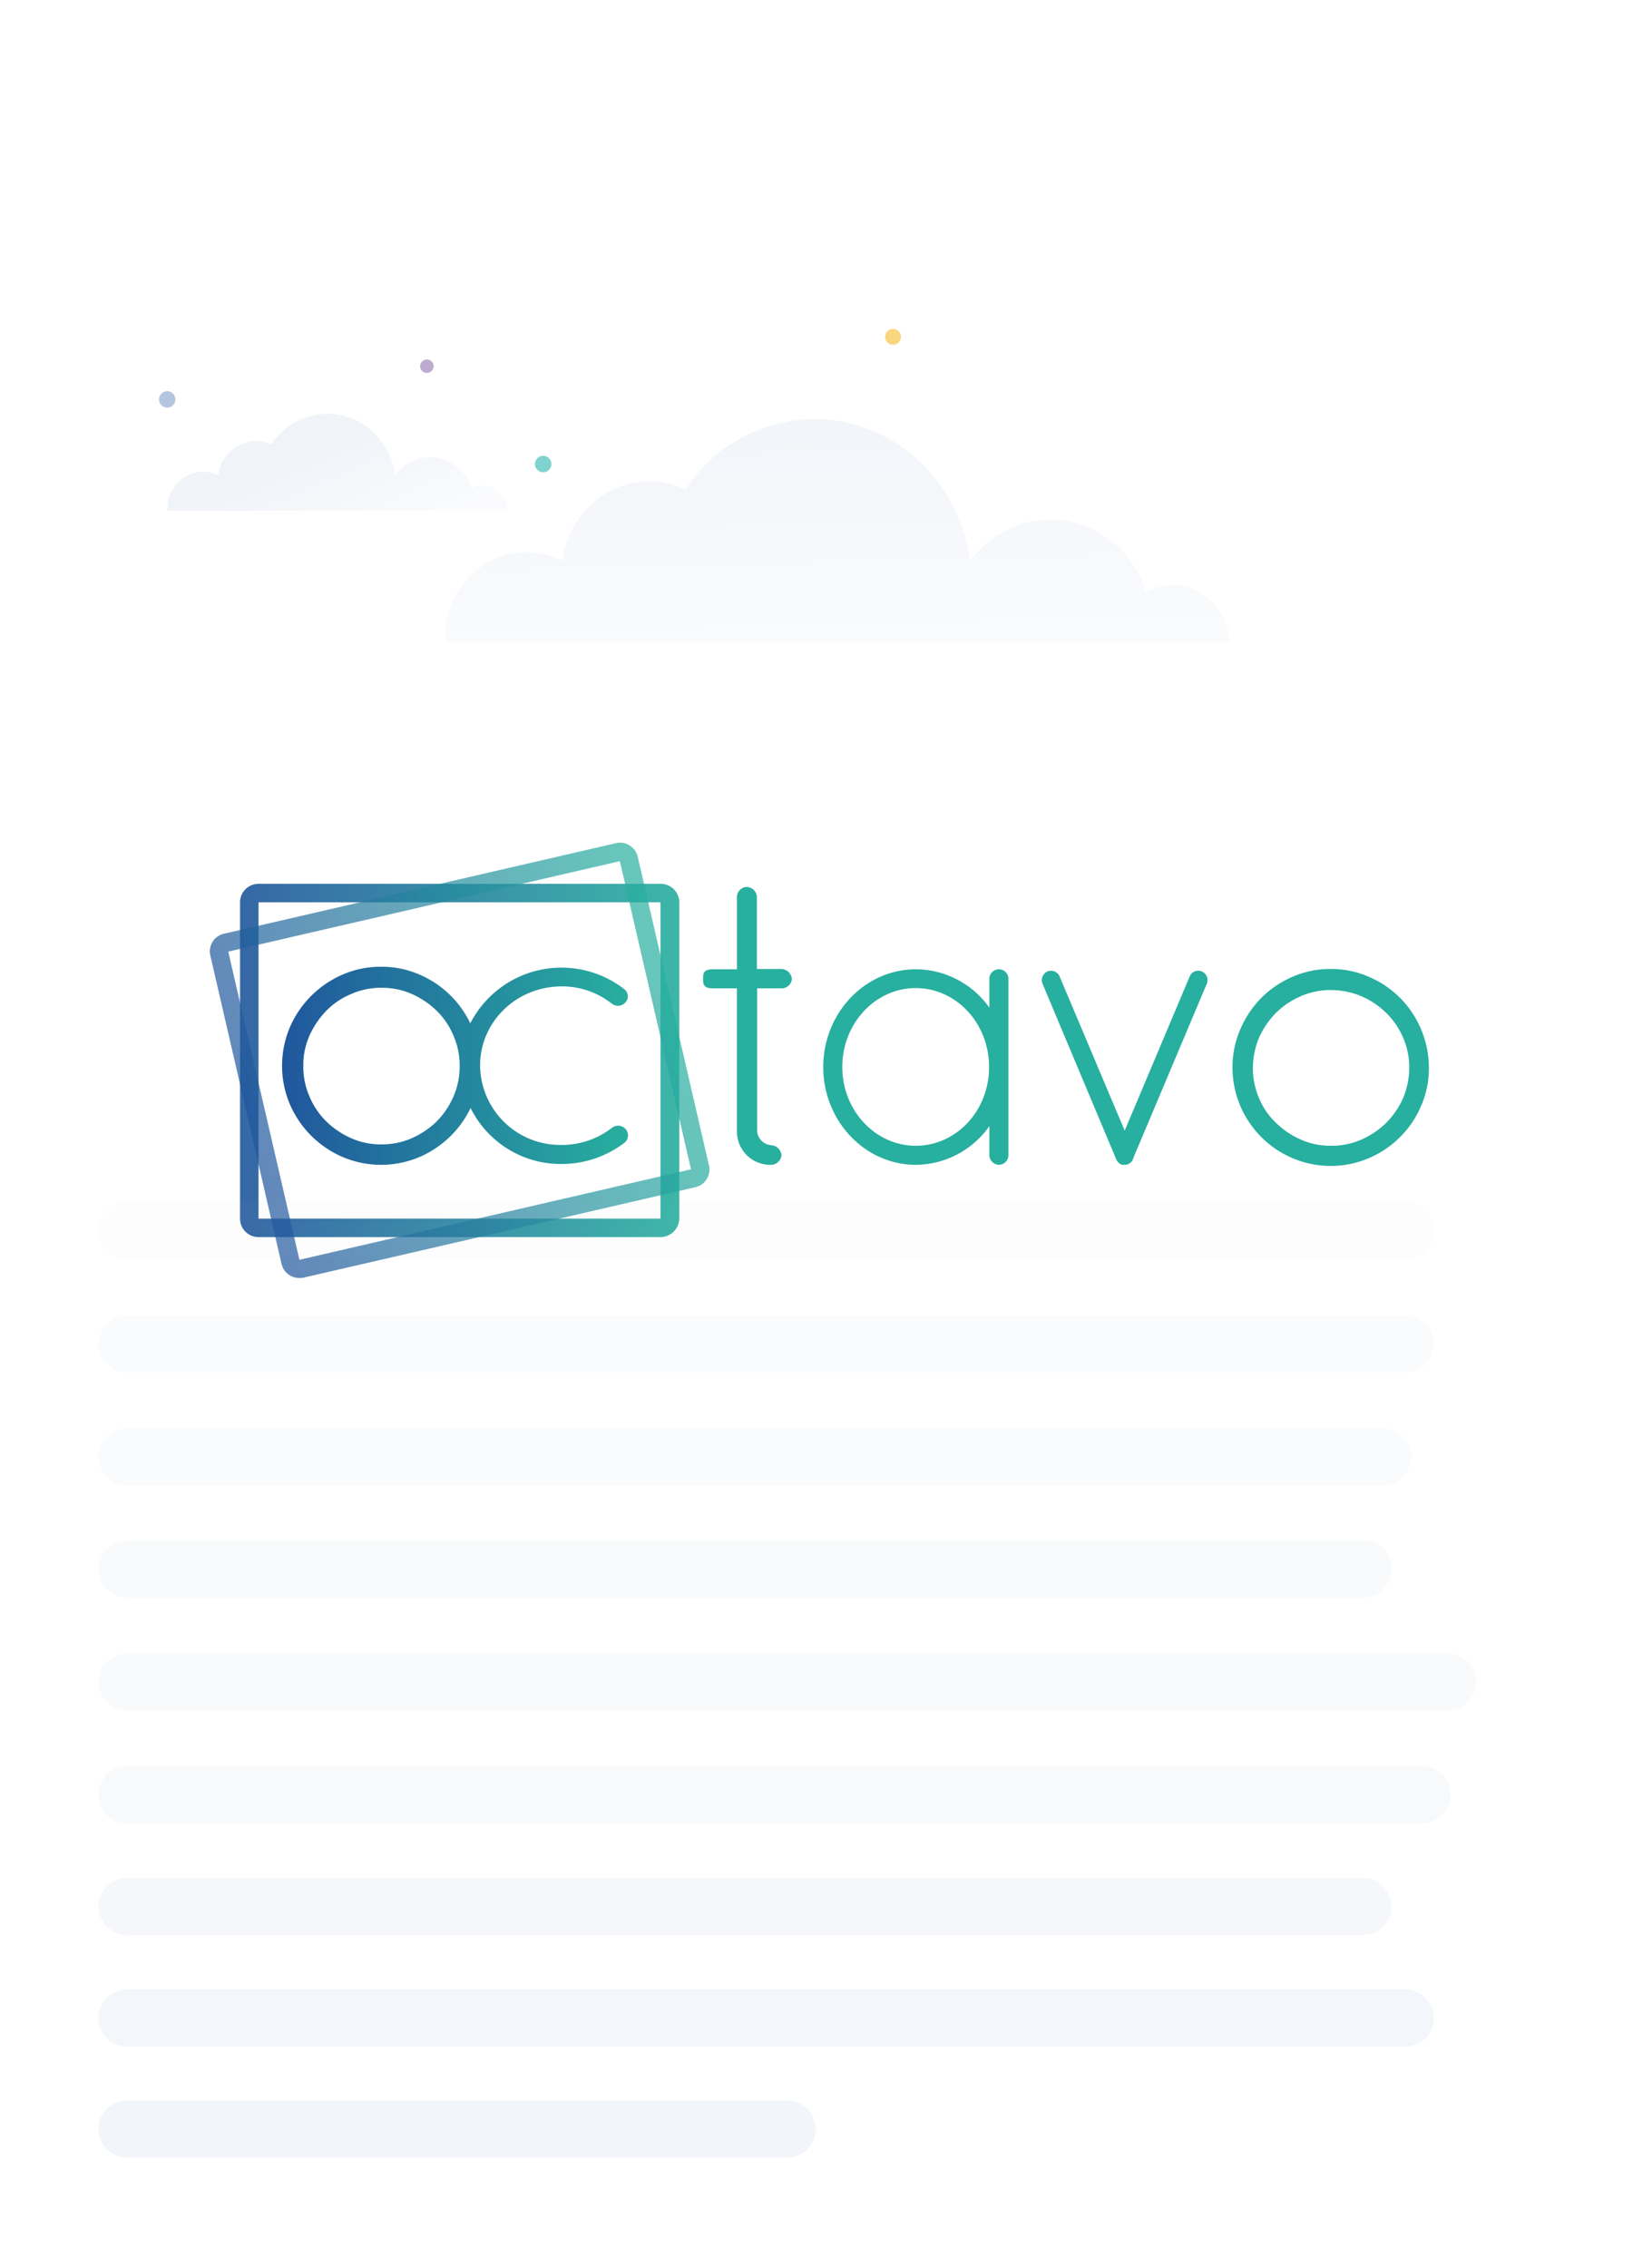<svg xmlns="http://www.w3.org/2000/svg" xmlns:xlink="http://www.w3.org/1999/xlink" viewBox="0 0 360 500"><defs><style>.cls-2{fill:#27af9f}.cls-7,.cls-8{fill:#a6bad9}.cls-7{opacity:.2}.cls-8{opacity:.25}</style><linearGradient id="linear-gradient" y1=".5" x2=".999" y2=".5" gradientUnits="objectBoundingBox"><stop offset="0" stop-color="#20579d"/><stop offset="1" stop-color="#27af9f"/></linearGradient><linearGradient id="linear-gradient-2" x1=".001" y1=".5" x2="1" y2=".5" xlink:href="#linear-gradient"/><linearGradient id="linear-gradient-3" x1=".072" y1=".614" x2=".928" y2=".387" xlink:href="#linear-gradient"/><linearGradient id="linear-gradient-4" x1=".268" y1=".515" x2=".898" y2=".924" gradientUnits="objectBoundingBox"><stop offset="0" stop-color="#6b8ec0"/><stop offset=".23" stop-color="#7f9dc9"/><stop offset=".698" stop-color="#b3c4df"/><stop offset="1" stop-color="#d7e0ef"/></linearGradient><linearGradient id="linear-gradient-5" x1=".385" y1="-.304" x2=".507" y2="1.059" xlink:href="#linear-gradient-4"/></defs><g id="Group_3042" data-name="Group 3042" transform="translate(-240 -150)"><path id="Rectangle_788" data-name="Rectangle 788" transform="translate(240 150)" fill="none" d="M0 0h360v500H0z"/><g id="Group_2954" data-name="Group 2954" transform="translate(286.235 335.762)"><path id="Path_4468" data-name="Path 4468" class="cls-2" d="M195.676 36.055a2.258 2.258 0 0 1-2.1 2.1h-5.558v31.433a3.352 3.352 0 0 0 3.15 3.149 2.442 2.442 0 0 1 2.223 2.223 2.378 2.378 0 0 1-2.223 2.1 7.337 7.337 0 0 1-7.6-7.472V38.155H178.2c-2.1 0-2.1-1.05-2.1-2.1s0-2.1 2.1-2.1h5.373V17.9a2.258 2.258 0 0 1 2.1-2.1 2.34 2.34 0 0 1 2.285 2.1v15.994h5.558a2.431 2.431 0 0 1 2.16 2.161z" transform="translate(-67.34 -6.043)"/><path id="Path_4469" data-name="Path 4469" class="cls-2" d="M259.82 47.3v38.9a2.122 2.122 0 0 1-2.1 2.1 2.164 2.164 0 0 1-2.1-2.1v-6.418a20.036 20.036 0 0 1-16.18 8.522C228.078 88.3 219 78.547 219 66.752S228.078 45.2 239.441 45.2a19.978 19.978 0 0 1 16.18 8.46V47.3a2.1 2.1 0 0 1 4.2 0zm-4.261 19.453c0-9.7-7.287-17.415-16.18-17.415-8.831 0-16.18 7.719-16.18 17.415s7.411 17.353 16.18 17.353c8.893-.001 16.18-7.658 16.18-17.354z" transform="translate(-83.748 -17.287)"/><path id="Path_4470" data-name="Path 4470" class="cls-2" d="M314.062 88.127a2.35 2.35 0 0 1-.679-.988L297.2 48.6a2.117 2.117 0 0 1 1.05-2.717A2.069 2.069 0 0 1 300.969 47L315.3 80.964 329.624 47a2.02 2.02 0 0 1 2.717-1.112 2.063 2.063 0 0 1 1.05 2.717L317.273 86.83a2.185 2.185 0 0 1-.556 1.05 1.972 1.972 0 0 1-1.42.618 2.531 2.531 0 0 1-.679-.062c-.062 0-.062 0-.185-.062a3.776 3.776 0 0 1-.371-.247z" transform="translate(-113.597 -17.48)"/><path id="Path_4471" data-name="Path 4471" class="cls-2" d="M386.776 45.1a20.251 20.251 0 0 1 8.4 1.729 21.6 21.6 0 0 1 11.486 11.548 21.813 21.813 0 0 1 1.729 8.46 20.338 20.338 0 0 1-1.729 8.46 21.317 21.317 0 0 1-4.632 6.855 21.677 21.677 0 0 1-6.855 4.632 21.411 21.411 0 0 1-16.859 0 21.319 21.319 0 0 1-6.855-4.632 21.671 21.671 0 0 1-6.361-15.314 20.744 20.744 0 0 1 1.729-8.46 22.293 22.293 0 0 1 4.632-6.917 21.676 21.676 0 0 1 6.855-4.632 20.334 20.334 0 0 1 8.46-1.729zm.062 38.967a16.314 16.314 0 0 0 6.669-1.359A18.727 18.727 0 0 0 399 79a18.432 18.432 0 0 0 3.705-5.434 17.4 17.4 0 0 0 1.359-6.669 16.317 16.317 0 0 0-1.359-6.669A16.652 16.652 0 0 0 399 54.8a17.948 17.948 0 0 0-5.5-3.705 17.392 17.392 0 0 0-6.669-1.359 16.315 16.315 0 0 0-6.67 1.359 17.6 17.6 0 0 0-5.5 3.705 18.433 18.433 0 0 0-3.706 5.434 17.4 17.4 0 0 0-1.359 6.669 16.315 16.315 0 0 0 1.359 6.669A15.758 15.758 0 0 0 374.672 79a17.95 17.95 0 0 0 5.5 3.705 15.909 15.909 0 0 0 6.666 1.362z" transform="translate(-139.625 -17.249)"/><path id="Path_4472" data-name="Path 4472" d="M103.555 92.572H14.876A4.072 4.072 0 0 1 10.8 88.5V18.776a4.072 4.072 0 0 1 4.076-4.076h88.679a4.072 4.072 0 0 1 4.076 4.076V88.5a4.153 4.153 0 0 1-4.076 4.072zm-.062-73.8H14.876V88.5h88.618z" transform="translate(-4.121 -5.622)" opacity=".9" fill="url(#linear-gradient)"/><path id="Path_4473" data-name="Path 4473" d="M98.608 79.747a18.079 18.079 0 0 1-11.116 3.829A17.678 17.678 0 0 1 69.46 66.038c0-9.572 7.966-17.415 18.032-17.415a17.762 17.762 0 0 1 11.116 3.891 2.173 2.173 0 0 0 2.9-.371 1.984 1.984 0 0 0-.247-2.9A22.585 22.585 0 0 0 67.3 56.774a21.94 21.94 0 0 0-11.179-10.745 20.538 20.538 0 0 0-8.46-1.729 20.827 20.827 0 0 0-8.522 1.729 22.221 22.221 0 0 0-11.61 11.61 21.714 21.714 0 0 0 0 16.982 22.222 22.222 0 0 0 11.61 11.61 21.713 21.713 0 0 0 16.982 0 22.464 22.464 0 0 0 6.917-4.693 21.509 21.509 0 0 0 4.323-6.114 22.185 22.185 0 0 0 20.132 12.351 22.8 22.8 0 0 0 13.648-4.57 2.09 2.09 0 0 0 .432-3.088 2.2 2.2 0 0 0-2.965-.37zm-35.014-6.855a17.952 17.952 0 0 1-3.705 5.5 18.729 18.729 0 0 1-5.5 3.705 16.316 16.316 0 0 1-6.669 1.359 16.111 16.111 0 0 1-6.669-1.359 18.729 18.729 0 0 1-5.5-3.705 16.92 16.92 0 0 1-3.705-5.5 16.4 16.4 0 0 1-1.359-6.731 15.91 15.91 0 0 1 1.359-6.669A18.727 18.727 0 0 1 35.557 54a16.611 16.611 0 0 1 5.5-3.705 16.316 16.316 0 0 1 6.669-1.359 16.111 16.111 0 0 1 6.669 1.359A18.728 18.728 0 0 1 59.888 54a16.611 16.611 0 0 1 3.705 5.5 16.316 16.316 0 0 1 1.359 6.669 16.605 16.605 0 0 1-1.358 6.723z" transform="translate(-9.857 -16.943)" fill="url(#linear-gradient-2)"/><path id="Path_4474" data-name="Path 4474" d="M19.771 95.966a4.033 4.033 0 0 1-3.952-3.149L.134 24.887a3.991 3.991 0 0 1 3.025-4.817L89.492.124A4.767 4.767 0 0 1 90.418 0a4.033 4.033 0 0 1 3.952 3.149l15.686 67.992a3.991 3.991 0 0 1-3.026 4.817L20.636 95.9a3.794 3.794 0 0 1-.865.066zm70.647-91.89L4.086 24.022l15.686 67.93L106.1 72.006z" opacity=".7" fill="url(#linear-gradient-3)"/></g><g id="Group_2955" data-name="Group 2955" transform="translate(261.703 341.42)" opacity=".3"><path id="Path_4480" data-name="Path 4480" class="cls-7" d="M366.4 320.862H84.581a6.281 6.281 0 1 1 0-12.562H366.4a6.281 6.281 0 1 1 0 12.563z" transform="translate(-78.3 -209.742)"/><path id="Path_4481" data-name="Path 4481" class="cls-7" d="M361.41 359.363H84.581a6.281 6.281 0 0 1 0-12.563H361.41a6.281 6.281 0 1 1 0 12.563z" transform="translate(-78.3 -223.312)"/><path id="Path_4482" data-name="Path 4482" class="cls-8" d="M357.072 397.462H84.581a6.281 6.281 0 1 1 0-12.563h272.49a6.281 6.281 0 1 1 0 12.563z" transform="translate(-78.3 -236.74)"/><path id="Path_4483" data-name="Path 4483" class="cls-8" d="M375.721 435.962H84.581a6.281 6.281 0 1 1 0-12.562h291.14a6.281 6.281 0 0 1 0 12.563z" transform="translate(-78.3 -250.309)"/><path id="Path_4484" data-name="Path 4484" d="M370.087 474.362H84.581a6.281 6.281 0 0 1 0-12.563h285.506a6.281 6.281 0 1 1 0 12.563z" transform="translate(-78.3 -263.843)" fill="#a6bad9" opacity=".3"/><path id="Path_4485" data-name="Path 4485" d="M357.072 512.362H84.581a6.281 6.281 0 1 1 0-12.562h272.49a6.281 6.281 0 1 1 0 12.562z" transform="translate(-78.3 -277.236)" opacity=".35" fill="#a6bad9"/><path id="Path_4486" data-name="Path 4486" d="M366.4 550.362H84.581a6.281 6.281 0 1 1 0-12.562H366.4a6.281 6.281 0 1 1 0 12.563z" transform="translate(-78.3 -290.629)" opacity=".45" fill="#a6bad9"/><path id="Path_4487" data-name="Path 4487" d="M230.151 588.162H84.581a6.281 6.281 0 1 1 0-12.562h145.57a6.281 6.281 0 0 1 0 12.563z" transform="translate(-78.3 -303.951)" opacity=".5" fill="#a6bad9"/><path id="Path_4550" data-name="Path 4550" d="M366.4 320.862H84.581a6.281 6.281 0 1 1 0-12.562H366.4a6.281 6.281 0 1 1 0 12.563z" transform="translate(-78.3 -234.742)" opacity=".1" fill="#a6bad9"/></g><circle id="Ellipse_92" data-name="Ellipse 92" cx="1.489" cy="1.489" r="1.489" transform="translate(332.613 229.239)" fill="#7f5aa3" opacity=".5"/><path id="XMLID_18_" d="M35.4 79.934v-.453a8.024 8.024 0 0 1 7.771-8.224 7.678 7.678 0 0 1 3.429.843 8.613 8.613 0 0 1 8.289-7.641 7.631 7.631 0 0 1 3.432.777A14.866 14.866 0 0 1 70.692 58.5c7.576 0 13.858 5.893 14.958 13.6a9.362 9.362 0 0 1 7.641-4.015 9.618 9.618 0 0 1 9.13 6.994 5.191 5.191 0 0 1 2.59-.712 5.517 5.517 0 0 1 5.375 5.5H35.4z" transform="translate(241.523 182.718)" fill="url(#linear-gradient-4)" opacity=".1"/><path id="XMLID_9_" d="M129.965 109.579c0-.324-.065-.712-.065-1.036 0-10.426 8.03-18.909 17.937-18.909a17.173 17.173 0 0 1 7.9 1.943c1.3-9.908 9.39-17.549 19.168-17.549a18.418 18.418 0 0 1 7.965 1.813A34.286 34.286 0 0 1 211.3 60.3c17.484 0 31.989 13.6 34.385 31.342a21.774 21.774 0 0 1 17.678-9.2 22.228 22.228 0 0 1 21.046 16.059 11.8 11.8 0 0 1 6.022-1.619c6.735 0 12.239 5.7 12.368 12.692z" transform="translate(208.217 182.084)" fill="url(#linear-gradient-5)" opacity=".1"/><circle id="Ellipse_98" data-name="Ellipse 98" cx="1.813" cy="1.813" r="1.813" transform="translate(275.045 236.232)" fill="#6b8ec0" opacity=".5"/><circle id="Ellipse_101" data-name="Ellipse 101" cx="1.748" cy="1.748" r="1.748" transform="translate(435.121 222.504)" fill="#f7ae00" opacity=".5"/><circle id="Ellipse_102" data-name="Ellipse 102" cx="1.813" cy="1.813" r="1.813" transform="translate(357.932 250.479)" fill="#00a69c" opacity=".5"/></g></svg>